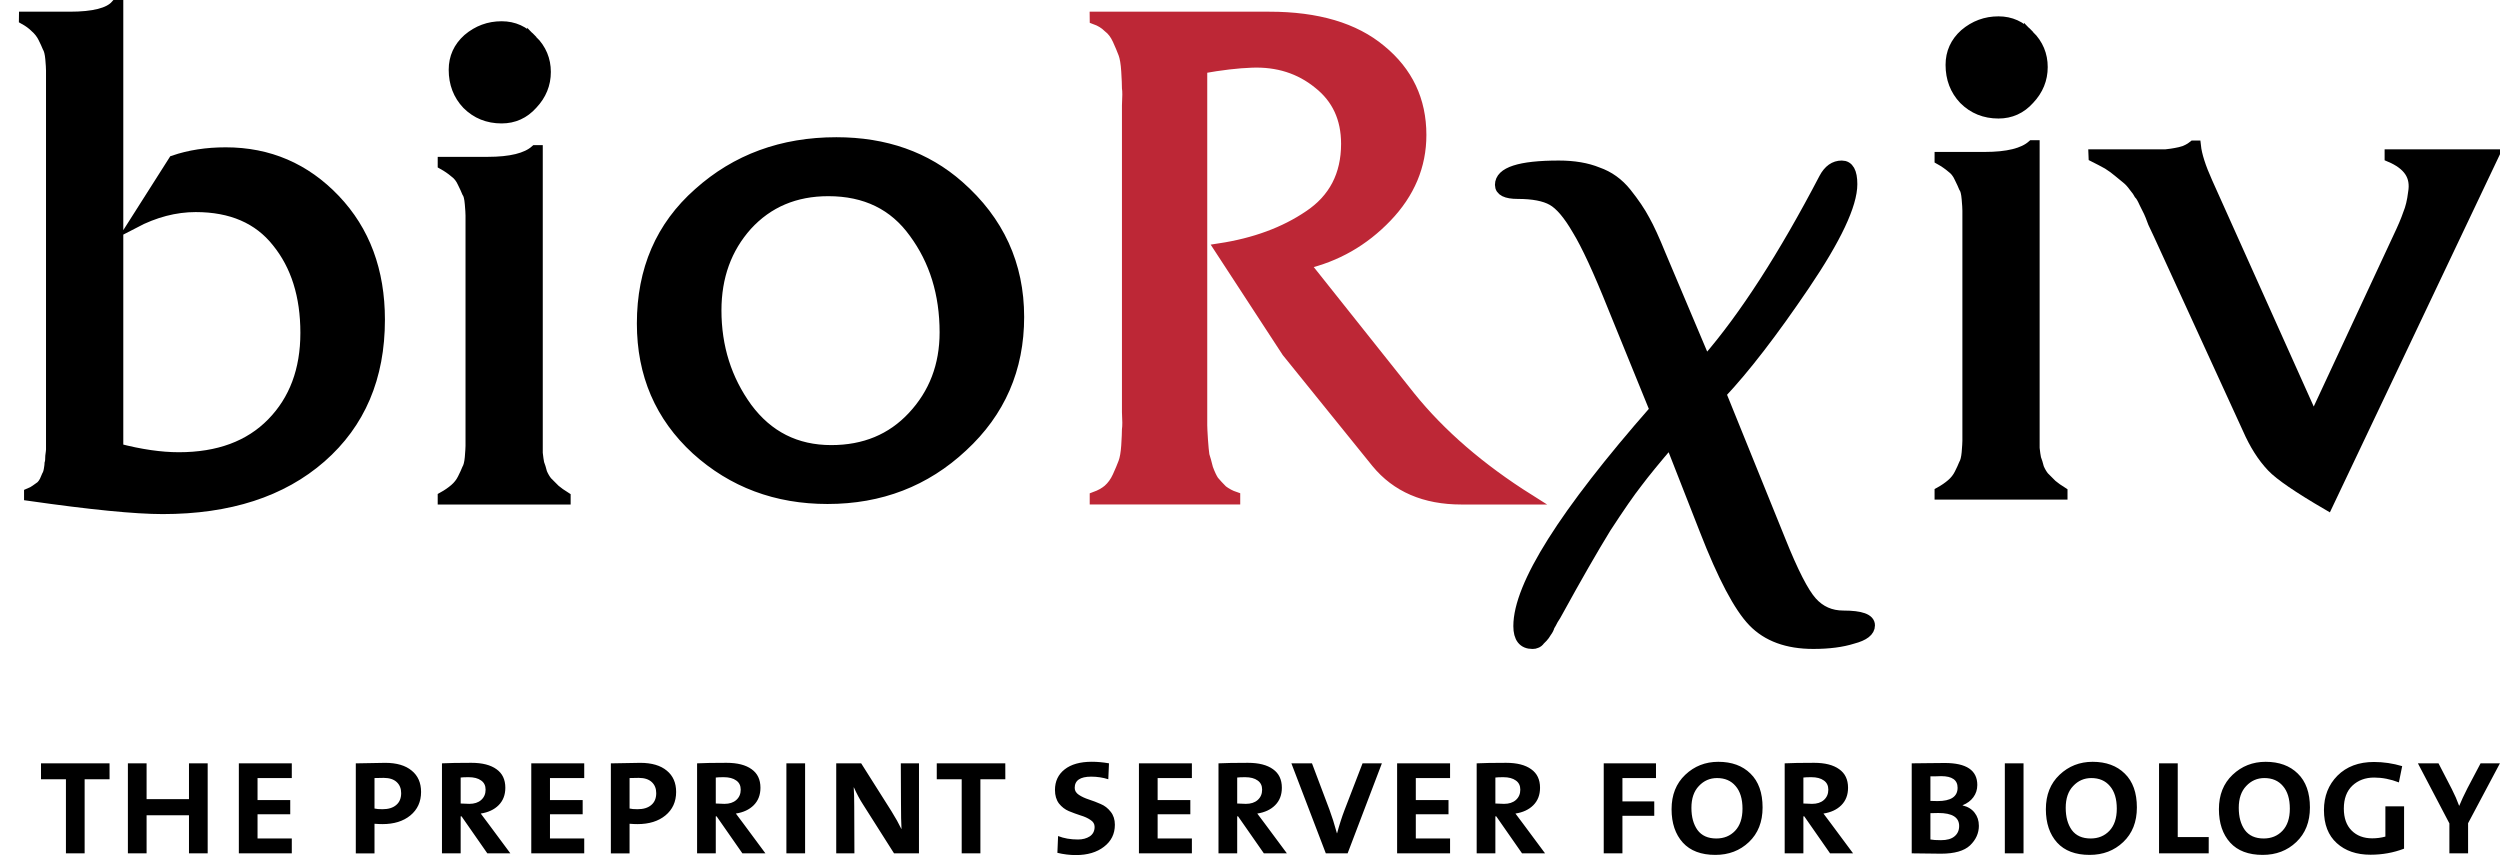 <?xml version="1.0" encoding="UTF-8" standalone="no"?>
<!-- Created with Inkscape (http://www.inkscape.org/) -->

<svg
   width="86.636mm"
   height="29.632mm"
   viewBox="0 0 86.636 29.632"
   version="1.1"
   id="svg1"
   xmlns="http://www.w3.org/2000/svg"
   xmlns:svg="http://www.w3.org/2000/svg">
  <desc property="dc:creator">Michael Koksharov: https://github.com/LuciferaseMaster/PrePrint-Template-for-AnyRxiv/tree/master/preprint_logos</desc>
  <defs
     id="defs1" />
  <g
     id="layer1"
     transform="translate(-61.912,-133.615)">
    <g
       id="text3"
       style="font-size:25.4px;line-height:9.79px;font-family:'EB Garamond';-inkscape-font-specification:'EB Garamond';letter-spacing:0.233px;fill:#bd2736;stroke-width:0.365"
       aria-label="bioRχiv&#10; the preprint server for biology">
      <path
         style="font-weight:500;letter-spacing:0.796px;fill:#000000;stroke:#000000"
         d="m 62.751,134.203 h 1.575 q 1.245,0 1.6,-0.406 h 0.076 v 15.367 q 1.168,0.305 2.108,0.305 2.057,0 3.226,-1.194 1.168,-1.194 1.168,-3.124 0,-1.93 -0.991,-3.15 -0.965,-1.219 -2.819,-1.219 -1.067,0 -2.134,0.559 l 1.372,-2.159 q 0.813,-0.279 1.803,-0.279 2.235,0 3.785,1.626 1.549,1.626 1.549,4.166 0,2.997 -2.032,4.775 -2.032,1.778 -5.486,1.778 -1.422,0 -4.623,-0.457 v -0.076 q 0.127,-0.051 0.229,-0.127 0.102,-0.076 0.178,-0.127 0.076,-0.076 0.127,-0.178 0.051,-0.127 0.076,-0.178 0.051,-0.076 0.076,-0.229 0.025,-0.152 0.025,-0.203 0.025,-0.076 0.025,-0.254 0.025,-0.178 0.025,-0.229 0,-0.051 0,-0.254 0,-0.203 0,-0.254 v -11.684 q 0,-0.102 0,-0.457 0,-0.381 0,-0.483 0,-0.127 -0.025,-0.406 -0.025,-0.279 -0.102,-0.406 -0.051,-0.127 -0.152,-0.33 -0.102,-0.203 -0.279,-0.356 -0.152,-0.152 -0.381,-0.279 z"
         id="path1" />
      <path
         style="font-weight:500;letter-spacing:1.061px;fill:#000000;stroke:#000000"
         d="m 77.263,139.233 h 1.549 q 1.194,0 1.651,-0.406 h 0.076 v 9.271 q 0,0.127 0,0.432 0,0.279 0,0.406 0,0.127 0,0.381 0.025,0.229 0.051,0.356 0.051,0.127 0.102,0.33 0.076,0.178 0.178,0.305 0.127,0.127 0.279,0.279 0.152,0.127 0.356,0.254 v 0.076 h -4.242 v -0.076 q 0.229,-0.127 0.406,-0.279 0.178,-0.152 0.279,-0.356 0.102,-0.203 0.152,-0.33 0.076,-0.127 0.102,-0.406 0.025,-0.305 0.025,-0.406 0,-0.102 0,-0.483 0,-0.381 0,-0.483 v -6.071 q 0,-0.102 0,-0.457 0,-0.381 0,-0.483 0,-0.127 -0.025,-0.406 -0.025,-0.305 -0.102,-0.406 -0.051,-0.127 -0.152,-0.33 -0.102,-0.229 -0.279,-0.356 -0.178,-0.152 -0.406,-0.279 z m 3.099,-4.216 q 0.457,0.457 0.457,1.092 0,0.635 -0.457,1.118 -0.432,0.483 -1.067,0.483 -0.711,0 -1.194,-0.483 -0.457,-0.483 -0.457,-1.194 0,-0.635 0.483,-1.067 0.508,-0.432 1.168,-0.432 0.635,0 1.067,0.483 z m 10.23,15.881 q -2.667,0 -4.547,-1.702 -1.88,-1.727 -1.88,-4.369 0,-2.794 1.956,-4.521 1.956,-1.753 4.775,-1.753 2.54,0 4.242,1.499 2.083,1.829 2.083,4.547 0,2.692 -1.956,4.496 -1.93,1.803 -4.674,1.803 z m 0.127,-1.676 q 1.727,0 2.819,-1.168 1.118,-1.194 1.118,-2.921 0,-2.007 -1.067,-3.454 -1.041,-1.448 -2.972,-1.448 -1.727,0 -2.819,1.194 -1.067,1.194 -1.067,2.946 0,1.905 1.067,3.378 1.092,1.473 2.921,1.473 z"
         id="path2" />
      <path
         style="font-weight:500;letter-spacing:0.661px;stroke:#bd2736"
         d="m 99.857,134.203 h 6.045 q 2.489,0 3.861,1.143 1.397,1.143 1.397,2.946 0,1.6 -1.194,2.845 -1.194,1.245 -2.845,1.626 l 3.658,4.597 q 1.575,1.956 4.115,3.556 h -2.337 q -1.905,0 -2.946,-1.27 l -3.099,-3.835 -2.337,-3.581 q 1.829,-0.279 3.099,-1.143 1.295,-0.864 1.295,-2.489 0,-1.321 -0.965,-2.083 -0.965,-0.787 -2.311,-0.737 -0.737,0.025 -1.727,0.203 v 11.379 q 0,0.076 0,0.457 0,0.381 0,0.533 0,0.127 0.025,0.508 0.025,0.356 0.051,0.533 0.051,0.152 0.127,0.457 0.102,0.279 0.203,0.432 0.127,0.152 0.305,0.33 0.203,0.152 0.432,0.229 v 0.076 h -4.851 v -0.076 q 0.279,-0.102 0.457,-0.254 0.203,-0.178 0.33,-0.457 0.127,-0.279 0.203,-0.483 0.076,-0.203 0.102,-0.584 0.025,-0.406 0.025,-0.559 0.025,-0.178 0,-0.61 0,-0.457 0,-0.533 v -9.576 q 0,-0.076 0,-0.508 0.025,-0.457 0,-0.61 0,-0.178 -0.025,-0.584 -0.025,-0.406 -0.102,-0.61 -0.076,-0.203 -0.203,-0.483 -0.127,-0.279 -0.33,-0.432 -0.178,-0.178 -0.457,-0.279 z"
         id="path3" />
      <path
         style="letter-spacing:1.061px;fill:#000000;stroke:#000000"
         d="m 121.55,147.259 2.057,5.08 q 0.66,1.651 1.092,2.134 0.432,0.483 1.092,0.483 0.914,0 0.914,0.33 0,0.305 -0.584,0.457 -0.559,0.178 -1.372,0.178 -1.346,0 -2.083,-0.762 -0.737,-0.762 -1.676,-3.175 l -1.194,-3.048 q -0.762,0.889 -1.143,1.397 -0.381,0.483 -1.092,1.575 -0.686,1.118 -1.676,2.921 -0.051,0.102 -0.152,0.254 -0.076,0.152 -0.127,0.229 -0.025,0.102 -0.102,0.203 -0.076,0.127 -0.127,0.178 -0.051,0.051 -0.102,0.102 -0.051,0.076 -0.127,0.102 -0.051,0.025 -0.127,0.025 -0.483,0 -0.483,-0.61 0,-2.108 4.724,-7.493 l -1.448,-3.556 q -0.762,-1.905 -1.245,-2.692 -0.457,-0.787 -0.864,-1.016 -0.406,-0.229 -1.194,-0.229 -0.61,0 -0.61,-0.305 0,-0.66 2.032,-0.66 0.787,0 1.346,0.229 0.584,0.203 0.991,0.711 0.406,0.508 0.635,0.94 0.229,0.406 0.559,1.219 l 1.524,3.607 0.076,0.025 q 1.956,-2.261 4.064,-6.299 0.229,-0.432 0.61,-0.432 0.356,0 0.356,0.635 0,1.067 -1.651,3.505 -1.651,2.438 -2.896,3.759 z"
         id="path4" />
      <path
         style="font-weight:500;letter-spacing:0.86px;fill:#000000;stroke:#000000"
         d="m 129.136,139.063 h 1.549 q 1.194,0 1.651,-0.406 h 0.076 v 9.271 q 0,0.127 0,0.432 0,0.279 0,0.406 0,0.127 0,0.381 0.025,0.229 0.051,0.356 0.051,0.127 0.102,0.33 0.076,0.178 0.178,0.305 0.127,0.127 0.279,0.279 0.152,0.127 0.356,0.254 v 0.076 h -4.242 v -0.076 q 0.229,-0.127 0.406,-0.279 0.178,-0.152 0.279,-0.356 0.102,-0.203 0.152,-0.33 0.076,-0.127 0.102,-0.406 0.025,-0.305 0.025,-0.406 0,-0.102 0,-0.483 0,-0.381 0,-0.483 v -6.071 q 0,-0.102 0,-0.457 0,-0.381 0,-0.483 0,-0.127 -0.025,-0.406 -0.025,-0.305 -0.102,-0.406 -0.051,-0.127 -0.152,-0.33 -0.102,-0.229 -0.279,-0.356 -0.178,-0.152 -0.406,-0.279 z m 3.099,-4.216 q 0.457,0.457 0.457,1.092 0,0.635 -0.457,1.118 -0.432,0.483 -1.067,0.483 -0.711,0 -1.194,-0.483 -0.457,-0.483 -0.457,-1.194 0,-0.635 0.483,-1.067 0.508,-0.432 1.168,-0.432 0.635,0 1.067,0.483 z"
         id="path5" />
      <path
         style="font-weight:500;fill:#000000;stroke:#000000"
         d="m 134.469,138.973 h 1.372 q 0.102,0 0.381,0 0.279,0 0.381,0 0.127,0 0.356,0 0.229,-0.025 0.356,-0.051 0.152,-0.025 0.305,-0.076 0.178,-0.076 0.305,-0.178 h 0.076 q 0.051,0.483 0.406,1.27 l 3.683,8.204 2.921,-6.274 q 0.254,-0.533 0.356,-0.838 0.127,-0.305 0.178,-0.737 0.076,-0.432 -0.127,-0.737 -0.203,-0.305 -0.686,-0.508 v -0.076 h 3.607 l -5.766,12.141 q -1.524,-0.889 -1.93,-1.321 -0.483,-0.508 -0.838,-1.321 l -3.073,-6.706 q -0.076,-0.152 -0.203,-0.432 -0.102,-0.279 -0.152,-0.381 -0.051,-0.102 -0.152,-0.305 -0.102,-0.229 -0.178,-0.305 -0.051,-0.102 -0.178,-0.254 -0.127,-0.178 -0.254,-0.279 -0.127,-0.102 -0.279,-0.229 -0.178,-0.152 -0.381,-0.279 -0.229,-0.127 -0.483,-0.254 z"
         id="path6" />
      <path
         style="font-size:5.997px;letter-spacing:0px;fill:#000000"
         d="m 65.709,160.62 h -0.864 v 2.567 h -0.648 v -2.567 h -0.864 v -0.552 h 2.375 z m 3.4,2.567 h -0.648 v -1.319 h -1.469 v 1.319 h -0.648 v -3.119 h 0.648 v 1.241 h 1.469 v -1.241 h 0.648 z m 2.915,0 h -1.835 v -3.119 h 1.835 v 0.51 h -1.187 v 0.762 h 1.133 v 0.492 h -1.133 v 0.84 h 1.187 z m 4.48,-2.129 q 0,0.51 -0.372,0.816 -0.366,0.3 -0.966,0.3 -0.12,0 -0.276,-0.012 v 1.026 h -0.648 v -3.119 q 0.792,-0.018 1.02,-0.018 0.594,0 0.918,0.27 0.324,0.264 0.324,0.738 z m -0.69,0.042 q 0,-0.24 -0.156,-0.384 -0.156,-0.144 -0.45,-0.144 -0.234,0 -0.318,0.006 v 1.056 q 0.096,0.024 0.276,0.024 0.306,0 0.474,-0.144 0.174,-0.144 0.174,-0.414 z m 3.784,2.087 h -0.798 l -0.894,-1.283 h -0.03 v 1.283 h -0.648 v -3.119 q 0.342,-0.018 1.02,-0.018 0.564,0 0.87,0.222 0.306,0.216 0.306,0.642 0,0.372 -0.234,0.606 -0.228,0.228 -0.618,0.288 0.048,0.06 0.252,0.336 z m -0.858,-2.207 q 0,-0.21 -0.156,-0.318 -0.156,-0.114 -0.432,-0.114 -0.192,0 -0.276,0.012 v 0.9 q 0.18,0.012 0.3,0.012 0.258,0 0.408,-0.132 0.156,-0.138 0.156,-0.36 z m 3.418,2.207 h -1.835 v -3.119 h 1.835 v 0.51 h -1.187 v 0.762 h 1.133 v 0.492 h -1.133 v 0.84 h 1.187 z m 3.185,-2.129 q 0,0.51 -0.372,0.816 -0.366,0.3 -0.966,0.3 -0.12,0 -0.276,-0.012 v 1.026 h -0.648 v -3.119 q 0.792,-0.018 1.02,-0.018 0.594,0 0.918,0.27 0.324,0.264 0.324,0.738 z m -0.69,0.042 q 0,-0.24 -0.156,-0.384 -0.156,-0.144 -0.45,-0.144 -0.234,0 -0.318,0.006 v 1.056 q 0.096,0.024 0.276,0.024 0.306,0 0.474,-0.144 0.174,-0.144 0.174,-0.414 z m 3.784,2.087 h -0.798 l -0.894,-1.283 H 86.717 v 1.283 h -0.648 v -3.119 q 0.342,-0.018 1.02,-0.018 0.564,0 0.87,0.222 0.306,0.216 0.306,0.642 0,0.372 -0.234,0.606 -0.228,0.228 -0.618,0.288 0.048,0.06 0.252,0.336 z M 87.581,160.98 q 0,-0.21 -0.156,-0.318 -0.156,-0.114 -0.432,-0.114 -0.192,0 -0.276,0.012 v 0.9 q 0.18,0.012 0.3,0.012 0.258,0 0.408,-0.132 0.156,-0.138 0.156,-0.36 z m 2.231,2.207 h -0.648 v -3.119 h 0.648 z m 3.946,0 h -0.864 L 91.821,161.495 q -0.168,-0.258 -0.318,-0.594 h -0.006 q 0.018,0.258 0.018,0.654 l 0.006,1.631 H 90.891 v -3.119 h 0.864 l 1.05,1.661 q 0.216,0.348 0.342,0.612 h 0.006 q -0.018,-0.294 -0.018,-0.9 l -0.006,-1.373 h 0.63 z m 2.993,-2.567 h -0.864 v 2.567 h -0.648 v -2.567 h -0.864 v -0.552 h 2.375 z m 3.796,1.577 q 0,0.474 -0.378,0.762 -0.372,0.288 -0.972,0.288 -0.318,0 -0.642,-0.078 l 0.024,-0.582 q 0.3,0.12 0.69,0.12 0.24,0 0.408,-0.108 0.168,-0.114 0.168,-0.33 0,-0.15 -0.144,-0.24 -0.138,-0.096 -0.342,-0.156 -0.204,-0.066 -0.408,-0.15 -0.198,-0.084 -0.342,-0.264 -0.138,-0.186 -0.138,-0.468 0,-0.45 0.336,-0.714 0.336,-0.264 0.942,-0.264 0.282,0 0.594,0.054 l -0.024,0.552 q -0.282,-0.09 -0.594,-0.09 -0.57,0 -0.57,0.39 0,0.144 0.144,0.24 0.144,0.096 0.348,0.162 0.204,0.066 0.408,0.156 0.204,0.084 0.348,0.27 0.144,0.18 0.144,0.45 z m 2.669,0.99 h -1.835 v -3.119 h 1.835 v 0.51 h -1.187 v 0.762 h 1.133 v 0.492 h -1.133 v 0.84 h 1.187 z m 3.292,0 h -0.798 l -0.894,-1.283 h -0.03 v 1.283 h -0.648 v -3.119 q 0.342,-0.018 1.02,-0.018 0.564,0 0.87,0.222 0.306,0.216 0.306,0.642 0,0.372 -0.234,0.606 -0.228,0.228 -0.618,0.288 0.048,0.06 0.252,0.336 z m -0.858,-2.207 q 0,-0.21 -0.156,-0.318 -0.156,-0.114 -0.432,-0.114 -0.192,0 -0.276,0.012 v 0.9 q 0.18,0.012 0.3,0.012 0.258,0 0.408,-0.132 0.156,-0.138 0.156,-0.36 z m 4.15,-0.912 -1.187,3.119 h -0.756 l -1.193,-3.119 h 0.714 l 0.606,1.607 q 0.126,0.336 0.258,0.816 h 0.006 q 0.12,-0.444 0.258,-0.804 l 0.624,-1.619 z m 2.363,3.119 h -1.835 v -3.119 h 1.835 v 0.51 h -1.187 v 0.762 h 1.133 v 0.492 h -1.133 v 0.84 h 1.187 z m 3.292,0 h -0.798 l -0.894,-1.283 h -0.03 v 1.283 h -0.648 v -3.119 q 0.342,-0.018 1.02,-0.018 0.564,0 0.87,0.222 0.306,0.216 0.306,0.642 0,0.372 -0.234,0.606 -0.228,0.228 -0.618,0.288 0.048,0.06 0.252,0.336 z m -0.858,-2.207 q 0,-0.21 -0.156,-0.318 -0.156,-0.114 -0.432,-0.114 -0.192,0 -0.276,0.012 v 0.9 q 0.18,0.012 0.3,0.012 0.258,0 0.408,-0.132 0.156,-0.138 0.156,-0.36 z m 4.702,-0.402 h -1.163 v 0.81 h 1.103 v 0.498 h -1.103 v 1.301 h -0.648 v -3.119 h 1.811 z m 3.694,1.02 q 0,0.75 -0.474,1.199 -0.468,0.444 -1.163,0.444 -0.738,0 -1.127,-0.426 -0.39,-0.432 -0.39,-1.157 0,-0.744 0.474,-1.193 0.474,-0.45 1.145,-0.45 0.702,0 1.115,0.408 0.42,0.408 0.42,1.175 z m -0.696,0.042 q 0,-0.51 -0.24,-0.786 -0.234,-0.276 -0.642,-0.276 -0.372,0 -0.63,0.276 -0.258,0.27 -0.258,0.756 0,0.474 0.21,0.768 0.216,0.294 0.654,0.294 0.396,0 0.648,-0.264 0.258,-0.27 0.258,-0.768 z m 3.832,1.547 h -0.798 l -0.894,-1.283 h -0.03 v 1.283 h -0.648 v -3.119 q 0.342,-0.018 1.02,-0.018 0.564,0 0.87,0.222 0.306,0.216 0.306,0.642 0,0.372 -0.234,0.606 -0.228,0.228 -0.618,0.288 0.048,0.06 0.252,0.336 z m -0.858,-2.207 q 0,-0.21 -0.156,-0.318 -0.156,-0.114 -0.432,-0.114 -0.192,0 -0.276,0.012 v 0.9 q 0.18,0.012 0.3,0.012 0.258,0 0.408,-0.132 0.156,-0.138 0.156,-0.36 z m 5.218,1.247 q 0,0.39 -0.306,0.684 -0.306,0.288 -1.008,0.288 -0.162,0 -1.014,-0.012 v -3.119 q 0.132,0 0.528,-0.006 0.396,-0.006 0.618,-0.006 1.127,0 1.127,0.762 0,0.24 -0.138,0.426 -0.132,0.18 -0.372,0.276 v 0.006 q 0.276,0.066 0.42,0.258 0.144,0.186 0.144,0.444 z m -0.738,-1.313 q 0,-0.402 -0.57,-0.402 -0.06,0 -0.192,0.006 -0.126,0 -0.18,0 v 0.852 q 0.102,0.006 0.246,0.006 0.696,0 0.696,-0.462 z m 0.054,1.325 q 0,-0.45 -0.72,-0.45 -0.198,0 -0.276,0.006 v 0.912 q 0.12,0.024 0.366,0.024 0.312,0 0.468,-0.132 0.162,-0.132 0.162,-0.36 z m 2.231,0.948 h -0.648 v -3.119 h 0.648 z m 3.928,-1.589 q 0,0.75 -0.474,1.199 -0.468,0.444 -1.163,0.444 -0.738,0 -1.127,-0.426 -0.39,-0.432 -0.39,-1.157 0,-0.744 0.474,-1.193 0.474,-0.45 1.145,-0.45 0.702,0 1.115,0.408 0.42,0.408 0.42,1.175 z m -0.696,0.042 q 0,-0.51 -0.24,-0.786 -0.234,-0.276 -0.642,-0.276 -0.372,0 -0.63,0.276 -0.258,0.27 -0.258,0.756 0,0.474 0.21,0.768 0.216,0.294 0.654,0.294 0.396,0 0.648,-0.264 0.258,-0.27 0.258,-0.768 z m 3.185,1.547 h -1.721 v -3.119 h 0.648 v 2.555 h 1.074 z m 3.508,-1.589 q 0,0.75 -0.474,1.199 -0.468,0.444 -1.163,0.444 -0.738,0 -1.127,-0.426 -0.39,-0.432 -0.39,-1.157 0,-0.744 0.474,-1.193 0.474,-0.45 1.145,-0.45 0.702,0 1.115,0.408 0.42,0.408 0.42,1.175 z m -0.696,0.042 q 0,-0.51 -0.24,-0.786 -0.234,-0.276 -0.642,-0.276 -0.372,0 -0.63,0.276 -0.258,0.27 -0.258,0.756 0,0.474 0.21,0.768 0.216,0.294 0.654,0.294 0.396,0 0.648,-0.264 0.258,-0.27 0.258,-0.768 z m 3.958,1.385 q -0.546,0.21 -1.163,0.21 -0.726,0 -1.169,-0.402 -0.444,-0.402 -0.444,-1.145 0,-0.72 0.468,-1.193 0.474,-0.474 1.265,-0.474 0.492,0 0.978,0.144 l -0.114,0.564 q -0.432,-0.168 -0.858,-0.168 -0.456,0 -0.756,0.282 -0.294,0.282 -0.294,0.792 0,0.492 0.27,0.762 0.27,0.27 0.714,0.27 0.234,0 0.456,-0.06 v -1.05 h 0.648 z m 3.322,-2.957 -1.103,2.075 v 1.044 h -0.648 V 162.149 l -1.091,-2.081 h 0.714 l 0.462,0.894 q 0.15,0.294 0.252,0.576 h 0.006 q 0.096,-0.24 0.282,-0.606 l 0.456,-0.864 z"
         id="path7" />
    </g>
  </g>
</svg>
